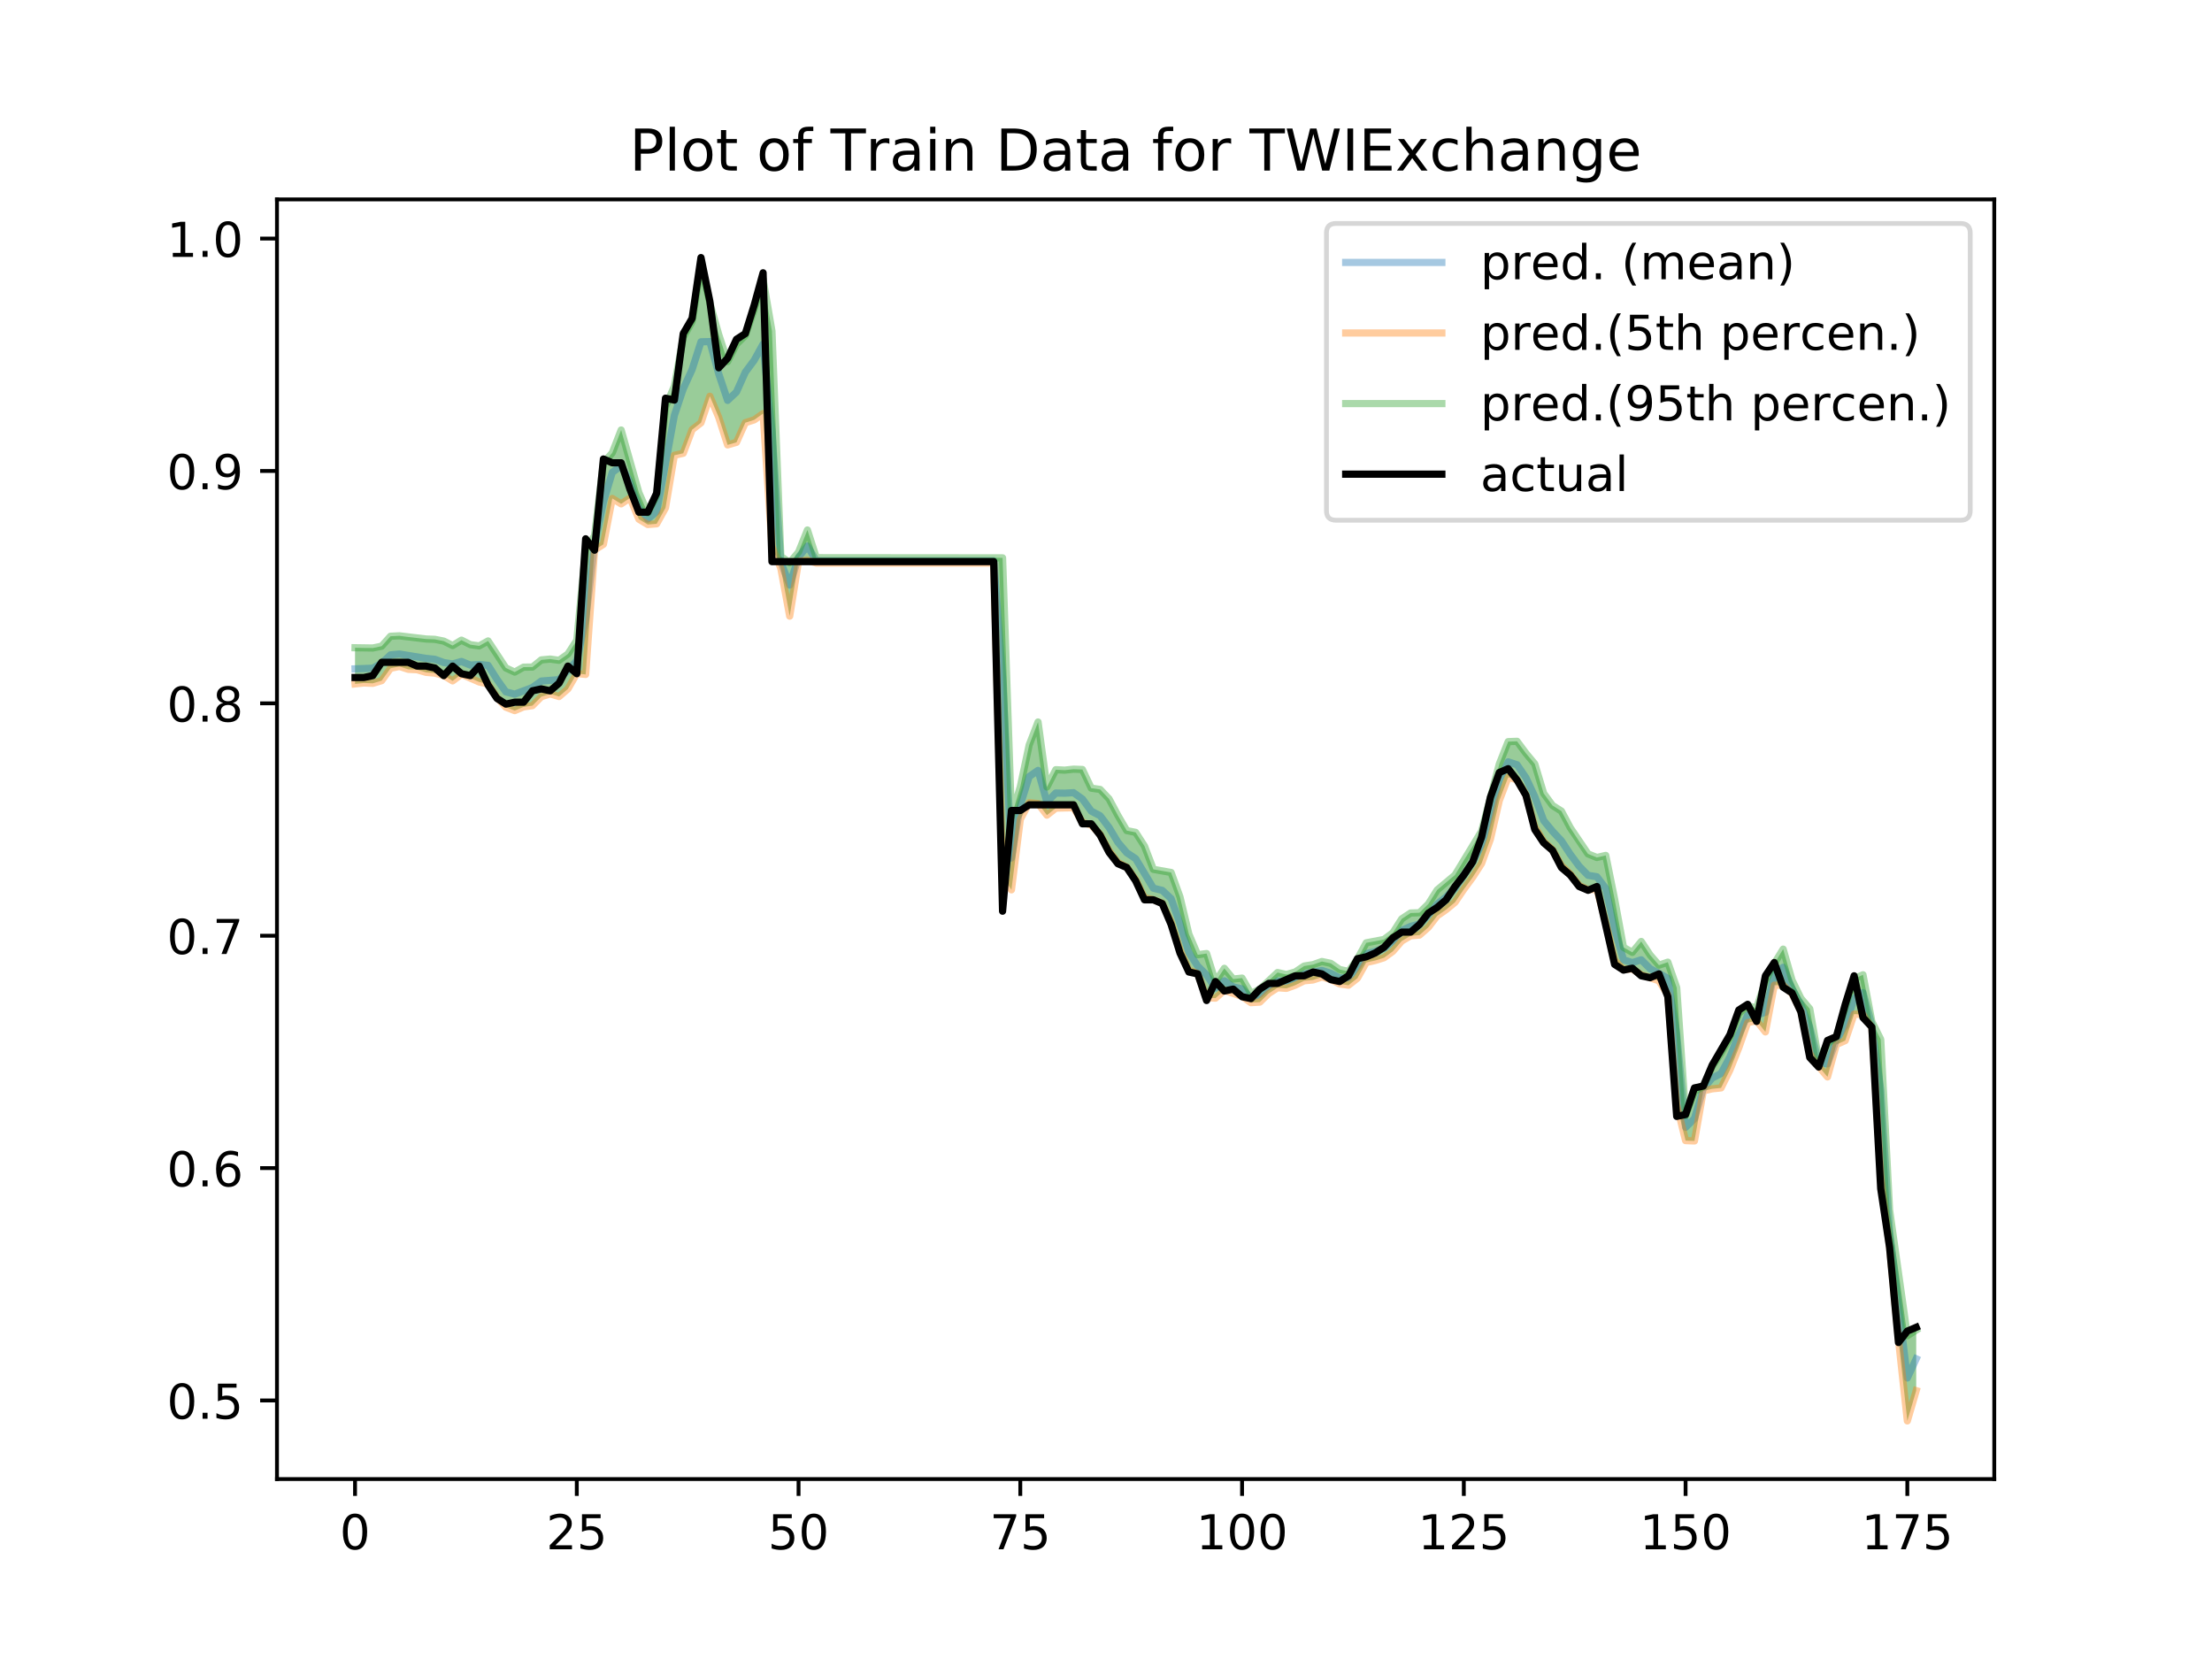 <?xml version="1.0" encoding="utf-8" standalone="no"?>
<!DOCTYPE svg PUBLIC "-//W3C//DTD SVG 1.1//EN"
  "http://www.w3.org/Graphics/SVG/1.1/DTD/svg11.dtd">
<!-- Created with matplotlib (http://matplotlib.org/) -->
<svg height="345pt" version="1.1" viewBox="0 0 460 345" width="460pt" xmlns="http://www.w3.org/2000/svg" xmlns:xlink="http://www.w3.org/1999/xlink">
 <defs>
  <style type="text/css">
*{stroke-linecap:butt;stroke-linejoin:round;}
  </style>
 </defs>
 <g id="figure_1">
  <g id="patch_1">
   <path d="M 0 345.6 
L 460.8 345.6 
L 460.8 0 
L 0 0 
z
" style="fill:#ffffff;"/>
  </g>
  <g id="axes_1">
   <g id="patch_2">
    <path d="M 57.6 307.584 
L 414.72 307.584 
L 414.72 41.472 
L 57.6 41.472 
z
" style="fill:#ffffff;"/>
   </g>
   <g id="PolyCollection_1">
    <path clip-path="url(#pfd60c900e8)" d="M 73.833 134.701 
L 73.833 142.223 
L 75.677 142.027 
L 77.522 142.101 
L 79.367 141.55 
L 81.211 138.977 
L 83.056 138.59 
L 84.9 139.19 
L 86.745 139.274 
L 88.59 139.818 
L 90.434 139.984 
L 92.279 140.478 
L 94.124 141.592 
L 95.968 140.217 
L 97.813 141.035 
L 99.658 141.824 
L 101.502 142.234 
L 103.347 145.056 
L 105.191 147.065 
L 107.036 147.777 
L 108.881 146.999 
L 110.725 146.744 
L 112.57 144.881 
L 114.415 144.302 
L 116.259 144.85 
L 118.104 143.256 
L 119.948 140.062 
L 121.793 140.255 
L 123.638 114.37 
L 125.482 113.191 
L 127.327 103.659 
L 129.172 104.784 
L 131.016 103.54 
L 132.861 107.966 
L 134.705 109.077 
L 136.55 108.933 
L 138.395 105.606 
L 140.239 94.674 
L 142.084 94.261 
L 143.929 89.357 
L 145.773 87.919 
L 147.618 82.402 
L 149.462 86.791 
L 151.307 92.52 
L 153.152 91.988 
L 154.996 87.899 
L 156.841 87.313 
L 158.686 86.005 
L 160.53 113.624 
L 162.375 118.164 
L 164.22 128.133 
L 166.064 116.72 
L 167.909 116.516 
L 169.753 117.097 
L 171.598 117.097 
L 173.443 117.097 
L 175.287 117.097 
L 177.132 117.097 
L 178.977 117.097 
L 180.821 117.097 
L 182.666 117.097 
L 184.51 117.097 
L 186.355 117.097 
L 188.2 117.097 
L 190.044 117.097 
L 191.889 117.097 
L 193.734 117.097 
L 195.578 117.097 
L 197.423 117.097 
L 199.267 117.097 
L 201.112 117.097 
L 202.957 117.097 
L 204.801 117.097 
L 206.646 117.097 
L 208.491 182.255 
L 210.335 185.044 
L 212.18 170.385 
L 214.024 166.936 
L 215.869 167.102 
L 217.714 169.515 
L 219.558 168.057 
L 221.403 168.056 
L 223.248 167.97 
L 225.092 170.988 
L 226.937 171.605 
L 228.781 173.511 
L 230.626 176.889 
L 232.471 179.363 
L 234.315 180.327 
L 236.16 182.874 
L 238.005 186.691 
L 239.849 187.099 
L 241.694 187.833 
L 243.539 191.796 
L 245.383 197.57 
L 247.228 201.744 
L 249.072 202.48 
L 250.917 207.484 
L 252.762 207.571 
L 254.606 205.959 
L 256.451 206.551 
L 258.296 207.205 
L 260.14 208.51 
L 261.985 208.394 
L 263.829 206.603 
L 265.674 205.411 
L 267.519 205.538 
L 269.363 204.865 
L 271.208 203.96 
L 273.053 203.788 
L 274.897 203.177 
L 276.742 203.697 
L 278.586 204.62 
L 280.431 204.878 
L 282.276 203.426 
L 284.12 200.149 
L 285.965 199.745 
L 287.81 199.171 
L 289.654 197.83 
L 291.499 195.685 
L 293.343 194.61 
L 295.188 194.457 
L 297.033 192.838 
L 298.877 190.445 
L 300.722 189.165 
L 302.567 187.648 
L 304.411 184.939 
L 306.256 182.431 
L 308.1 179.574 
L 309.945 174.494 
L 311.79 166.49 
L 313.634 161.641 
L 315.479 162.158 
L 317.324 165.248 
L 319.168 171.903 
L 321.013 174.99 
L 322.858 176.673 
L 324.702 179.994 
L 326.547 181.755 
L 328.391 184.104 
L 330.236 185.04 
L 332.081 184.919 
L 333.925 191.83 
L 335.77 199.727 
L 337.615 201.614 
L 339.459 201.522 
L 341.304 202.695 
L 343.148 203.276 
L 344.993 203.962 
L 346.838 206.884 
L 348.682 229.745 
L 350.527 237.196 
L 352.372 237.268 
L 354.216 226.845 
L 356.061 226.43 
L 357.905 226.239 
L 359.75 222.509 
L 361.595 217.889 
L 363.439 212.66 
L 365.284 212.281 
L 367.129 214.592 
L 368.973 204.869 
L 370.818 204.888 
L 372.662 206.652 
L 374.507 210.251 
L 376.352 219.058 
L 378.196 221.773 
L 380.041 223.949 
L 381.886 217.215 
L 383.73 216.396 
L 385.575 210.887 
L 387.42 210.974 
L 389.264 213.586 
L 391.109 244.116 
L 392.953 259.314 
L 394.798 278.532 
L 396.643 295.488 
L 398.487 289.196 
L 398.487 276.59 
L 398.487 276.59 
L 396.643 277.769 
L 394.798 264.473 
L 392.953 251.645 
L 391.109 216.145 
L 389.264 212.443 
L 387.42 202.713 
L 385.575 203.521 
L 383.73 209.393 
L 381.886 215.588 
L 380.041 217.061 
L 378.196 220.365 
L 376.352 209.796 
L 374.507 207.612 
L 372.662 203.824 
L 370.818 197.38 
L 368.973 200.387 
L 367.129 204.037 
L 365.284 209.663 
L 363.439 209.134 
L 361.595 210.786 
L 359.75 215.82 
L 357.905 219.003 
L 356.061 221.786 
L 354.216 225.897 
L 352.372 227.015 
L 350.527 231.993 
L 348.682 205.389 
L 346.838 200.087 
L 344.993 200.719 
L 343.148 198.587 
L 341.304 195.788 
L 339.459 198.042 
L 337.615 197.008 
L 335.77 186.988 
L 333.925 177.886 
L 332.081 178.322 
L 330.236 177.573 
L 328.391 174.947 
L 326.547 172.128 
L 324.702 168.673 
L 322.858 167.51 
L 321.013 164.984 
L 319.168 158.86 
L 317.324 156.645 
L 315.479 154.158 
L 313.634 154.228 
L 311.79 158.876 
L 309.945 165.942 
L 308.1 172.858 
L 306.256 175.975 
L 304.411 178.919 
L 302.567 181.977 
L 300.722 183.511 
L 298.877 185.063 
L 297.033 187.994 
L 295.188 189.808 
L 293.343 189.868 
L 291.499 191.084 
L 289.654 193.977 
L 287.81 195.362 
L 285.965 195.742 
L 284.12 196.065 
L 282.276 199.444 
L 280.431 202.008 
L 278.586 201.612 
L 276.742 200.334 
L 274.897 199.951 
L 273.053 200.602 
L 271.208 200.895 
L 269.363 202.126 
L 267.519 202.657 
L 265.674 202.247 
L 263.829 203.918 
L 261.985 205.713 
L 260.14 206.605 
L 258.296 203.402 
L 256.451 203.602 
L 254.606 201.371 
L 252.762 204.146 
L 250.917 198.294 
L 249.072 198.554 
L 247.228 194.24 
L 245.383 186.513 
L 243.539 181.435 
L 241.694 181.108 
L 239.849 180.789 
L 238.005 175.957 
L 236.16 173.095 
L 234.315 172.73 
L 232.471 169.571 
L 230.626 166.127 
L 228.781 164.168 
L 226.937 163.906 
L 225.092 160.023 
L 223.248 159.956 
L 221.403 160.158 
L 219.558 160.062 
L 217.714 163.664 
L 215.869 150.143 
L 214.024 154.925 
L 212.18 163.602 
L 210.335 169.826 
L 208.491 116.009 
L 206.646 115.975 
L 204.801 115.975 
L 202.957 115.975 
L 201.112 115.975 
L 199.267 115.975 
L 197.423 115.975 
L 195.578 115.975 
L 193.734 115.975 
L 191.889 115.975 
L 190.044 115.975 
L 188.2 115.975 
L 186.355 115.975 
L 184.51 115.975 
L 182.666 115.975 
L 180.821 115.975 
L 178.977 115.975 
L 177.132 115.975 
L 175.287 115.975 
L 173.443 115.975 
L 171.598 115.975 
L 169.753 115.975 
L 167.909 110.215 
L 166.064 114.811 
L 164.22 117.021 
L 162.375 115.686 
L 160.53 68.843 
L 158.686 58.072 
L 156.841 64.333 
L 154.996 69.765 
L 153.152 71.58 
L 151.307 75.213 
L 149.462 69.558 
L 147.618 63.015 
L 145.773 55.186 
L 143.929 66.904 
L 142.084 70.144 
L 140.239 80.294 
L 138.395 84.623 
L 136.55 103.061 
L 134.705 106.68 
L 132.861 102.455 
L 131.016 95.978 
L 129.172 89.422 
L 127.327 94.181 
L 125.482 96.253 
L 123.638 111.416 
L 121.793 114.197 
L 119.948 133.136 
L 118.104 136.001 
L 116.259 137.316 
L 114.415 137.06 
L 112.57 137.231 
L 110.725 138.724 
L 108.881 138.735 
L 107.036 139.767 
L 105.191 138.903 
L 103.347 136.007 
L 101.502 133.288 
L 99.658 134.321 
L 97.813 134.062 
L 95.968 133.123 
L 94.124 134.248 
L 92.279 133.321 
L 90.434 132.959 
L 88.59 132.885 
L 86.745 132.68 
L 84.9 132.465 
L 83.056 132.224 
L 81.211 132.315 
L 79.367 134.377 
L 77.522 134.757 
L 75.677 134.743 
L 73.833 134.701 
z
" style="fill:#008000;fill-opacity:0.4;"/>
   </g>
   <g id="matplotlib.axis_1">
    <g id="xtick_1">
     <g id="line2d_1">
      <defs>
       <path d="M 0 0 
L 0 3.5 
" id="me569e0651c" style="stroke:#000000;stroke-width:0.8;"/>
      </defs>
      <g>
       <use style="stroke:#000000;stroke-width:0.8;" x="73.833" xlink:href="#me569e0651c" y="307.584"/>
      </g>
     </g>
     <g id="text_1">
      <!-- 0 -->
      <defs>
       <path d="M 31.781 66.406 
Q 24.172 66.406 20.328 58.906 
Q 16.5 51.422 16.5 36.375 
Q 16.5 21.391 20.328 13.891 
Q 24.172 6.391 31.781 6.391 
Q 39.453 6.391 43.281 13.891 
Q 47.125 21.391 47.125 36.375 
Q 47.125 51.422 43.281 58.906 
Q 39.453 66.406 31.781 66.406 
z
M 31.781 74.219 
Q 44.047 74.219 50.516 64.516 
Q 56.984 54.828 56.984 36.375 
Q 56.984 17.969 50.516 8.266 
Q 44.047 -1.422 31.781 -1.422 
Q 19.531 -1.422 13.062 8.266 
Q 6.594 17.969 6.594 36.375 
Q 6.594 54.828 13.062 64.516 
Q 19.531 74.219 31.781 74.219 
z
" id="DejaVuSans-30"/>
      </defs>
      <g transform="translate(70.651 322.182)scale(0.1 -0.1)">
       <use xlink:href="#DejaVuSans-30"/>
      </g>
     </g>
    </g>
    <g id="xtick_2">
     <g id="line2d_2">
      <g>
       <use style="stroke:#000000;stroke-width:0.8;" x="119.948" xlink:href="#me569e0651c" y="307.584"/>
      </g>
     </g>
     <g id="text_2">
      <!-- 25 -->
      <defs>
       <path d="M 19.188 8.297 
L 53.609 8.297 
L 53.609 0 
L 7.328 0 
L 7.328 8.297 
Q 12.938 14.109 22.625 23.891 
Q 32.328 33.688 34.812 36.531 
Q 39.547 41.844 41.422 45.531 
Q 43.312 49.219 43.312 52.781 
Q 43.312 58.594 39.234 62.25 
Q 35.156 65.922 28.609 65.922 
Q 23.969 65.922 18.812 64.312 
Q 13.672 62.703 7.812 59.422 
L 7.812 69.391 
Q 13.766 71.781 18.938 73 
Q 24.125 74.219 28.422 74.219 
Q 39.75 74.219 46.484 68.547 
Q 53.219 62.891 53.219 53.422 
Q 53.219 48.922 51.531 44.891 
Q 49.859 40.875 45.406 35.406 
Q 44.188 33.984 37.641 27.219 
Q 31.109 20.453 19.188 8.297 
z
" id="DejaVuSans-32"/>
       <path d="M 10.797 72.906 
L 49.516 72.906 
L 49.516 64.594 
L 19.828 64.594 
L 19.828 46.734 
Q 21.969 47.469 24.109 47.828 
Q 26.266 48.188 28.422 48.188 
Q 40.625 48.188 47.75 41.5 
Q 54.891 34.812 54.891 23.391 
Q 54.891 11.625 47.562 5.094 
Q 40.234 -1.422 26.906 -1.422 
Q 22.312 -1.422 17.547 -0.641 
Q 12.797 0.141 7.719 1.703 
L 7.719 11.625 
Q 12.109 9.234 16.797 8.062 
Q 21.484 6.891 26.703 6.891 
Q 35.156 6.891 40.078 11.328 
Q 45.016 15.766 45.016 23.391 
Q 45.016 31 40.078 35.438 
Q 35.156 39.891 26.703 39.891 
Q 22.75 39.891 18.812 39.016 
Q 14.891 38.141 10.797 36.281 
z
" id="DejaVuSans-35"/>
      </defs>
      <g transform="translate(113.586 322.182)scale(0.1 -0.1)">
       <use xlink:href="#DejaVuSans-32"/>
       <use x="63.623" xlink:href="#DejaVuSans-35"/>
      </g>
     </g>
    </g>
    <g id="xtick_3">
     <g id="line2d_3">
      <g>
       <use style="stroke:#000000;stroke-width:0.8;" x="166.064" xlink:href="#me569e0651c" y="307.584"/>
      </g>
     </g>
     <g id="text_3">
      <!-- 50 -->
      <g transform="translate(159.702 322.182)scale(0.1 -0.1)">
       <use xlink:href="#DejaVuSans-35"/>
       <use x="63.623" xlink:href="#DejaVuSans-30"/>
      </g>
     </g>
    </g>
    <g id="xtick_4">
     <g id="line2d_4">
      <g>
       <use style="stroke:#000000;stroke-width:0.8;" x="212.18" xlink:href="#me569e0651c" y="307.584"/>
      </g>
     </g>
     <g id="text_4">
      <!-- 75 -->
      <defs>
       <path d="M 8.203 72.906 
L 55.078 72.906 
L 55.078 68.703 
L 28.609 0 
L 18.312 0 
L 43.219 64.594 
L 8.203 64.594 
z
" id="DejaVuSans-37"/>
      </defs>
      <g transform="translate(205.817 322.182)scale(0.1 -0.1)">
       <use xlink:href="#DejaVuSans-37"/>
       <use x="63.623" xlink:href="#DejaVuSans-35"/>
      </g>
     </g>
    </g>
    <g id="xtick_5">
     <g id="line2d_5">
      <g>
       <use style="stroke:#000000;stroke-width:0.8;" x="258.296" xlink:href="#me569e0651c" y="307.584"/>
      </g>
     </g>
     <g id="text_5">
      <!-- 100 -->
      <defs>
       <path d="M 12.406 8.297 
L 28.516 8.297 
L 28.516 63.922 
L 10.984 60.406 
L 10.984 69.391 
L 28.422 72.906 
L 38.281 72.906 
L 38.281 8.297 
L 54.391 8.297 
L 54.391 0 
L 12.406 0 
z
" id="DejaVuSans-31"/>
      </defs>
      <g transform="translate(248.752 322.182)scale(0.1 -0.1)">
       <use xlink:href="#DejaVuSans-31"/>
       <use x="63.623" xlink:href="#DejaVuSans-30"/>
       <use x="127.246" xlink:href="#DejaVuSans-30"/>
      </g>
     </g>
    </g>
    <g id="xtick_6">
     <g id="line2d_6">
      <g>
       <use style="stroke:#000000;stroke-width:0.8;" x="304.411" xlink:href="#me569e0651c" y="307.584"/>
      </g>
     </g>
     <g id="text_6">
      <!-- 125 -->
      <g transform="translate(294.867 322.182)scale(0.1 -0.1)">
       <use xlink:href="#DejaVuSans-31"/>
       <use x="63.623" xlink:href="#DejaVuSans-32"/>
       <use x="127.246" xlink:href="#DejaVuSans-35"/>
      </g>
     </g>
    </g>
    <g id="xtick_7">
     <g id="line2d_7">
      <g>
       <use style="stroke:#000000;stroke-width:0.8;" x="350.527" xlink:href="#me569e0651c" y="307.584"/>
      </g>
     </g>
     <g id="text_7">
      <!-- 150 -->
      <g transform="translate(340.983 322.182)scale(0.1 -0.1)">
       <use xlink:href="#DejaVuSans-31"/>
       <use x="63.623" xlink:href="#DejaVuSans-35"/>
       <use x="127.246" xlink:href="#DejaVuSans-30"/>
      </g>
     </g>
    </g>
    <g id="xtick_8">
     <g id="line2d_8">
      <g>
       <use style="stroke:#000000;stroke-width:0.8;" x="396.643" xlink:href="#me569e0651c" y="307.584"/>
      </g>
     </g>
     <g id="text_8">
      <!-- 175 -->
      <g transform="translate(387.099 322.182)scale(0.1 -0.1)">
       <use xlink:href="#DejaVuSans-31"/>
       <use x="63.623" xlink:href="#DejaVuSans-37"/>
       <use x="127.246" xlink:href="#DejaVuSans-35"/>
      </g>
     </g>
    </g>
   </g>
   <g id="matplotlib.axis_2">
    <g id="ytick_1">
     <g id="line2d_9">
      <defs>
       <path d="M 0 0 
L -3.5 0 
" id="m3844370b46" style="stroke:#000000;stroke-width:0.8;"/>
      </defs>
      <g>
       <use style="stroke:#000000;stroke-width:0.8;" x="57.6" xlink:href="#m3844370b46" y="291.237"/>
      </g>
     </g>
     <g id="text_9">
      <!-- 0.5 -->
      <defs>
       <path d="M 10.688 12.406 
L 21 12.406 
L 21 0 
L 10.688 0 
z
" id="DejaVuSans-2e"/>
      </defs>
      <g transform="translate(34.697 295.036)scale(0.1 -0.1)">
       <use xlink:href="#DejaVuSans-30"/>
       <use x="63.623" xlink:href="#DejaVuSans-2e"/>
       <use x="95.41" xlink:href="#DejaVuSans-35"/>
      </g>
     </g>
    </g>
    <g id="ytick_2">
     <g id="line2d_10">
      <g>
       <use style="stroke:#000000;stroke-width:0.8;" x="57.6" xlink:href="#m3844370b46" y="242.913"/>
      </g>
     </g>
     <g id="text_10">
      <!-- 0.6 -->
      <defs>
       <path d="M 33.016 40.375 
Q 26.375 40.375 22.484 35.828 
Q 18.609 31.297 18.609 23.391 
Q 18.609 15.531 22.484 10.953 
Q 26.375 6.391 33.016 6.391 
Q 39.656 6.391 43.531 10.953 
Q 47.406 15.531 47.406 23.391 
Q 47.406 31.297 43.531 35.828 
Q 39.656 40.375 33.016 40.375 
z
M 52.594 71.297 
L 52.594 62.312 
Q 48.875 64.062 45.094 64.984 
Q 41.312 65.922 37.594 65.922 
Q 27.828 65.922 22.672 59.328 
Q 17.531 52.734 16.797 39.406 
Q 19.672 43.656 24.016 45.922 
Q 28.375 48.188 33.594 48.188 
Q 44.578 48.188 50.953 41.516 
Q 57.328 34.859 57.328 23.391 
Q 57.328 12.156 50.688 5.359 
Q 44.047 -1.422 33.016 -1.422 
Q 20.359 -1.422 13.672 8.266 
Q 6.984 17.969 6.984 36.375 
Q 6.984 53.656 15.188 63.938 
Q 23.391 74.219 37.203 74.219 
Q 40.922 74.219 44.703 73.484 
Q 48.484 72.75 52.594 71.297 
z
" id="DejaVuSans-36"/>
      </defs>
      <g transform="translate(34.697 246.712)scale(0.1 -0.1)">
       <use xlink:href="#DejaVuSans-30"/>
       <use x="63.623" xlink:href="#DejaVuSans-2e"/>
       <use x="95.41" xlink:href="#DejaVuSans-36"/>
      </g>
     </g>
    </g>
    <g id="ytick_3">
     <g id="line2d_11">
      <g>
       <use style="stroke:#000000;stroke-width:0.8;" x="57.6" xlink:href="#m3844370b46" y="194.589"/>
      </g>
     </g>
     <g id="text_11">
      <!-- 0.7 -->
      <g transform="translate(34.697 198.388)scale(0.1 -0.1)">
       <use xlink:href="#DejaVuSans-30"/>
       <use x="63.623" xlink:href="#DejaVuSans-2e"/>
       <use x="95.41" xlink:href="#DejaVuSans-37"/>
      </g>
     </g>
    </g>
    <g id="ytick_4">
     <g id="line2d_12">
      <g>
       <use style="stroke:#000000;stroke-width:0.8;" x="57.6" xlink:href="#m3844370b46" y="146.265"/>
      </g>
     </g>
     <g id="text_12">
      <!-- 0.8 -->
      <defs>
       <path d="M 31.781 34.625 
Q 24.75 34.625 20.719 30.859 
Q 16.703 27.094 16.703 20.516 
Q 16.703 13.922 20.719 10.156 
Q 24.75 6.391 31.781 6.391 
Q 38.812 6.391 42.859 10.172 
Q 46.922 13.969 46.922 20.516 
Q 46.922 27.094 42.891 30.859 
Q 38.875 34.625 31.781 34.625 
z
M 21.922 38.812 
Q 15.578 40.375 12.031 44.719 
Q 8.5 49.078 8.5 55.328 
Q 8.5 64.062 14.719 69.141 
Q 20.953 74.219 31.781 74.219 
Q 42.672 74.219 48.875 69.141 
Q 55.078 64.062 55.078 55.328 
Q 55.078 49.078 51.531 44.719 
Q 48 40.375 41.703 38.812 
Q 48.828 37.156 52.797 32.312 
Q 56.781 27.484 56.781 20.516 
Q 56.781 9.906 50.312 4.234 
Q 43.844 -1.422 31.781 -1.422 
Q 19.734 -1.422 13.25 4.234 
Q 6.781 9.906 6.781 20.516 
Q 6.781 27.484 10.781 32.312 
Q 14.797 37.156 21.922 38.812 
z
M 18.312 54.391 
Q 18.312 48.734 21.844 45.562 
Q 25.391 42.391 31.781 42.391 
Q 38.141 42.391 41.719 45.562 
Q 45.312 48.734 45.312 54.391 
Q 45.312 60.062 41.719 63.234 
Q 38.141 66.406 31.781 66.406 
Q 25.391 66.406 21.844 63.234 
Q 18.312 60.062 18.312 54.391 
z
" id="DejaVuSans-38"/>
      </defs>
      <g transform="translate(34.697 150.064)scale(0.1 -0.1)">
       <use xlink:href="#DejaVuSans-30"/>
       <use x="63.623" xlink:href="#DejaVuSans-2e"/>
       <use x="95.41" xlink:href="#DejaVuSans-38"/>
      </g>
     </g>
    </g>
    <g id="ytick_5">
     <g id="line2d_13">
      <g>
       <use style="stroke:#000000;stroke-width:0.8;" x="57.6" xlink:href="#m3844370b46" y="97.941"/>
      </g>
     </g>
     <g id="text_13">
      <!-- 0.9 -->
      <defs>
       <path d="M 10.984 1.516 
L 10.984 10.5 
Q 14.703 8.734 18.5 7.812 
Q 22.312 6.891 25.984 6.891 
Q 35.75 6.891 40.891 13.453 
Q 46.047 20.016 46.781 33.406 
Q 43.953 29.203 39.594 26.953 
Q 35.25 24.703 29.984 24.703 
Q 19.047 24.703 12.672 31.312 
Q 6.297 37.938 6.297 49.422 
Q 6.297 60.641 12.938 67.422 
Q 19.578 74.219 30.609 74.219 
Q 43.266 74.219 49.922 64.516 
Q 56.594 54.828 56.594 36.375 
Q 56.594 19.141 48.406 8.859 
Q 40.234 -1.422 26.422 -1.422 
Q 22.703 -1.422 18.891 -0.688 
Q 15.094 0.047 10.984 1.516 
z
M 30.609 32.422 
Q 37.25 32.422 41.125 36.953 
Q 45.016 41.5 45.016 49.422 
Q 45.016 57.281 41.125 61.844 
Q 37.25 66.406 30.609 66.406 
Q 23.969 66.406 20.094 61.844 
Q 16.219 57.281 16.219 49.422 
Q 16.219 41.5 20.094 36.953 
Q 23.969 32.422 30.609 32.422 
z
" id="DejaVuSans-39"/>
      </defs>
      <g transform="translate(34.697 101.74)scale(0.1 -0.1)">
       <use xlink:href="#DejaVuSans-30"/>
       <use x="63.623" xlink:href="#DejaVuSans-2e"/>
       <use x="95.41" xlink:href="#DejaVuSans-39"/>
      </g>
     </g>
    </g>
    <g id="ytick_6">
     <g id="line2d_14">
      <g>
       <use style="stroke:#000000;stroke-width:0.8;" x="57.6" xlink:href="#m3844370b46" y="49.617"/>
      </g>
     </g>
     <g id="text_14">
      <!-- 1.0 -->
      <g transform="translate(34.697 53.416)scale(0.1 -0.1)">
       <use xlink:href="#DejaVuSans-31"/>
       <use x="63.623" xlink:href="#DejaVuSans-2e"/>
       <use x="95.41" xlink:href="#DejaVuSans-30"/>
      </g>
     </g>
    </g>
   </g>
   <g id="line2d_15">
    <path clip-path="url(#pfd60c900e8)" d="M 73.833 139.092 
L 77.522 138.965 
L 79.367 137.903 
L 81.211 136.186 
L 83.056 136.009 
L 88.59 136.914 
L 90.434 137.105 
L 92.279 137.785 
L 94.124 138.076 
L 95.968 137.559 
L 97.813 138.313 
L 99.658 138.189 
L 101.502 138.366 
L 103.347 141.282 
L 105.191 143.876 
L 107.036 144.356 
L 110.725 142.973 
L 112.57 141.628 
L 116.259 141.341 
L 119.948 137.406 
L 121.793 128.864 
L 123.638 113.167 
L 125.482 104.395 
L 127.327 98.226 
L 129.172 96.88 
L 131.016 100.281 
L 132.861 105.549 
L 134.705 107.954 
L 136.55 106.395 
L 140.239 86.374 
L 142.084 80.875 
L 143.929 76.836 
L 145.773 71.083 
L 147.618 71.033 
L 149.462 77.736 
L 151.307 83.263 
L 153.152 81.521 
L 154.996 77.397 
L 156.841 74.913 
L 158.686 71.553 
L 160.53 89.657 
L 162.375 116.889 
L 164.22 121.679 
L 166.064 115.854 
L 167.909 113.548 
L 169.753 116.601 
L 206.646 116.601 
L 208.491 140.836 
L 210.335 178.442 
L 212.18 167.397 
L 214.024 161.488 
L 215.869 160.209 
L 217.714 166.79 
L 219.558 164.916 
L 221.403 164.952 
L 223.248 164.845 
L 225.092 166.162 
L 226.937 168.679 
L 228.781 169.642 
L 230.626 172.077 
L 232.471 175.152 
L 234.315 177.333 
L 236.16 178.562 
L 239.849 184.712 
L 241.694 185.161 
L 243.539 186.883 
L 245.383 192.042 
L 247.228 198.052 
L 249.072 200.908 
L 250.917 202.731 
L 252.762 205.497 
L 254.606 203.962 
L 256.451 205.236 
L 258.296 205.64 
L 260.14 207.586 
L 261.985 206.756 
L 263.829 205.065 
L 265.674 204.005 
L 267.519 203.999 
L 269.363 203.348 
L 271.208 202.557 
L 274.897 201.815 
L 276.742 202.407 
L 278.586 203.374 
L 280.431 203.309 
L 282.276 201.092 
L 284.12 198.332 
L 285.965 197.858 
L 287.81 197.197 
L 289.654 195.675 
L 291.499 193.502 
L 293.343 192.654 
L 295.188 192.165 
L 297.033 190.279 
L 298.877 188 
L 300.722 186.541 
L 302.567 184.694 
L 306.256 179.207 
L 308.1 175.663 
L 309.945 169.478 
L 311.79 162.155 
L 313.634 158.433 
L 315.479 159.032 
L 317.324 161.733 
L 319.168 165.675 
L 321.013 170.638 
L 322.858 172.873 
L 324.702 174.844 
L 326.547 177.654 
L 328.391 180.127 
L 330.236 182.028 
L 332.081 182.33 
L 333.925 184.746 
L 335.77 193.075 
L 337.615 199.613 
L 339.459 200.187 
L 341.304 199.598 
L 343.148 201.434 
L 346.838 203.459 
L 348.682 215.077 
L 350.527 234.441 
L 352.372 232.625 
L 354.216 226.373 
L 356.061 224.179 
L 357.905 223.24 
L 359.75 219.805 
L 361.595 215.162 
L 363.439 211.097 
L 365.284 211.011 
L 367.129 210.538 
L 368.973 202.576 
L 370.818 201.154 
L 372.662 205.561 
L 374.507 208.849 
L 376.352 213.626 
L 378.196 220.974 
L 380.041 221.247 
L 381.886 216.233 
L 383.73 213.247 
L 385.575 207.637 
L 387.42 206.411 
L 389.264 213.143 
L 391.109 226.608 
L 392.953 256.206 
L 396.643 286.558 
L 398.487 282.578 
L 398.487 282.578 
" style="fill:none;opacity:0.4;stroke:#1f77b4;stroke-linecap:square;stroke-width:1.5;"/>
   </g>
   <g id="line2d_16">
    <path clip-path="url(#pfd60c900e8)" d="M 73.833 142.223 
L 75.677 142.027 
L 77.522 142.101 
L 79.367 141.55 
L 81.211 138.977 
L 83.056 138.59 
L 84.9 139.19 
L 86.745 139.274 
L 88.59 139.818 
L 90.434 139.984 
L 92.279 140.478 
L 94.124 141.592 
L 95.968 140.217 
L 99.658 141.824 
L 101.502 142.234 
L 103.347 145.056 
L 105.191 147.065 
L 107.036 147.777 
L 108.881 146.999 
L 110.725 146.744 
L 112.57 144.881 
L 114.415 144.302 
L 116.259 144.85 
L 118.104 143.256 
L 119.948 140.062 
L 121.793 140.255 
L 123.638 114.37 
L 125.482 113.191 
L 127.327 103.659 
L 129.172 104.784 
L 131.016 103.54 
L 132.861 107.966 
L 134.705 109.077 
L 136.55 108.933 
L 138.395 105.606 
L 140.239 94.674 
L 142.084 94.261 
L 143.929 89.357 
L 145.773 87.919 
L 147.618 82.402 
L 149.462 86.791 
L 151.307 92.52 
L 153.152 91.988 
L 154.996 87.899 
L 156.841 87.313 
L 158.686 86.005 
L 160.53 113.624 
L 162.375 118.164 
L 164.22 128.133 
L 166.064 116.72 
L 167.909 116.516 
L 169.753 117.097 
L 206.646 117.097 
L 208.491 182.255 
L 210.335 185.044 
L 212.18 170.385 
L 214.024 166.936 
L 215.869 167.102 
L 217.714 169.515 
L 219.558 168.057 
L 223.248 167.97 
L 225.092 170.988 
L 226.937 171.605 
L 228.781 173.511 
L 230.626 176.889 
L 232.471 179.363 
L 234.315 180.327 
L 236.16 182.874 
L 238.005 186.691 
L 239.849 187.099 
L 241.694 187.833 
L 243.539 191.796 
L 245.383 197.57 
L 247.228 201.744 
L 249.072 202.48 
L 250.917 207.484 
L 252.762 207.571 
L 254.606 205.959 
L 258.296 207.205 
L 260.14 208.51 
L 261.985 208.394 
L 263.829 206.603 
L 265.674 205.411 
L 267.519 205.538 
L 269.363 204.865 
L 271.208 203.96 
L 273.053 203.788 
L 274.897 203.177 
L 276.742 203.697 
L 278.586 204.62 
L 280.431 204.878 
L 282.276 203.426 
L 284.12 200.149 
L 285.965 199.745 
L 287.81 199.171 
L 289.654 197.83 
L 291.499 195.685 
L 293.343 194.61 
L 295.188 194.457 
L 297.033 192.838 
L 298.877 190.445 
L 300.722 189.165 
L 302.567 187.648 
L 304.411 184.939 
L 306.256 182.431 
L 308.1 179.574 
L 309.945 174.494 
L 311.79 166.49 
L 313.634 161.641 
L 315.479 162.158 
L 317.324 165.248 
L 319.168 171.903 
L 321.013 174.99 
L 322.858 176.673 
L 324.702 179.994 
L 326.547 181.755 
L 328.391 184.104 
L 330.236 185.04 
L 332.081 184.919 
L 333.925 191.83 
L 335.77 199.727 
L 337.615 201.614 
L 339.459 201.522 
L 341.304 202.695 
L 344.993 203.962 
L 346.838 206.884 
L 348.682 229.745 
L 350.527 237.196 
L 352.372 237.268 
L 354.216 226.845 
L 356.061 226.43 
L 357.905 226.239 
L 359.75 222.509 
L 361.595 217.889 
L 363.439 212.66 
L 365.284 212.281 
L 367.129 214.592 
L 368.973 204.869 
L 370.818 204.888 
L 372.662 206.652 
L 374.507 210.251 
L 376.352 219.058 
L 378.196 221.773 
L 380.041 223.949 
L 381.886 217.215 
L 383.73 216.396 
L 385.575 210.887 
L 387.42 210.974 
L 389.264 213.586 
L 391.109 244.116 
L 392.953 259.314 
L 394.798 278.532 
L 396.643 295.488 
L 398.487 289.196 
L 398.487 289.196 
" style="fill:none;opacity:0.4;stroke:#ff7f0e;stroke-linecap:square;stroke-width:1.5;"/>
   </g>
   <g id="line2d_17">
    <path clip-path="url(#pfd60c900e8)" d="M 73.833 134.701 
L 77.522 134.757 
L 79.367 134.377 
L 81.211 132.315 
L 83.056 132.224 
L 88.59 132.885 
L 90.434 132.959 
L 92.279 133.321 
L 94.124 134.248 
L 95.968 133.123 
L 97.813 134.062 
L 99.658 134.321 
L 101.502 133.288 
L 105.191 138.903 
L 107.036 139.767 
L 108.881 138.735 
L 110.725 138.724 
L 112.57 137.231 
L 114.415 137.06 
L 116.259 137.316 
L 118.104 136.001 
L 119.948 133.136 
L 121.793 114.197 
L 123.638 111.416 
L 125.482 96.253 
L 127.327 94.181 
L 129.172 89.422 
L 132.861 102.455 
L 134.705 106.68 
L 136.55 103.061 
L 138.395 84.623 
L 140.239 80.294 
L 142.084 70.144 
L 143.929 66.904 
L 145.773 55.186 
L 147.618 63.015 
L 149.462 69.558 
L 151.307 75.213 
L 153.152 71.58 
L 154.996 69.765 
L 156.841 64.333 
L 158.686 58.072 
L 160.53 68.843 
L 162.375 115.686 
L 164.22 117.021 
L 166.064 114.811 
L 167.909 110.215 
L 169.753 115.975 
L 208.491 116.009 
L 210.335 169.826 
L 212.18 163.602 
L 214.024 154.925 
L 215.869 150.143 
L 217.714 163.664 
L 219.558 160.062 
L 221.403 160.158 
L 223.248 159.956 
L 225.092 160.023 
L 226.937 163.906 
L 228.781 164.168 
L 230.626 166.127 
L 232.471 169.571 
L 234.315 172.73 
L 236.16 173.095 
L 238.005 175.957 
L 239.849 180.789 
L 243.539 181.435 
L 245.383 186.513 
L 247.228 194.24 
L 249.072 198.554 
L 250.917 198.294 
L 252.762 204.146 
L 254.606 201.371 
L 256.451 203.602 
L 258.296 203.402 
L 260.14 206.605 
L 261.985 205.713 
L 265.674 202.247 
L 267.519 202.657 
L 269.363 202.126 
L 271.208 200.895 
L 273.053 200.602 
L 274.897 199.951 
L 276.742 200.334 
L 278.586 201.612 
L 280.431 202.008 
L 282.276 199.444 
L 284.12 196.065 
L 287.81 195.362 
L 289.654 193.977 
L 291.499 191.084 
L 293.343 189.868 
L 295.188 189.808 
L 297.033 187.994 
L 298.877 185.063 
L 302.567 181.977 
L 308.1 172.858 
L 311.79 158.876 
L 313.634 154.228 
L 315.479 154.158 
L 317.324 156.645 
L 319.168 158.86 
L 321.013 164.984 
L 322.858 167.51 
L 324.702 168.673 
L 326.547 172.128 
L 330.236 177.573 
L 332.081 178.322 
L 333.925 177.886 
L 335.77 186.988 
L 337.615 197.008 
L 339.459 198.042 
L 341.304 195.788 
L 343.148 198.587 
L 344.993 200.719 
L 346.838 200.087 
L 348.682 205.389 
L 350.527 231.993 
L 352.372 227.015 
L 354.216 225.897 
L 356.061 221.786 
L 357.905 219.003 
L 359.75 215.82 
L 361.595 210.786 
L 363.439 209.134 
L 365.284 209.663 
L 367.129 204.037 
L 368.973 200.387 
L 370.818 197.38 
L 372.662 203.824 
L 374.507 207.612 
L 376.352 209.796 
L 378.196 220.365 
L 380.041 217.061 
L 381.886 215.588 
L 385.575 203.521 
L 387.42 202.713 
L 389.264 212.443 
L 391.109 216.145 
L 392.953 251.645 
L 396.643 277.769 
L 398.487 276.59 
L 398.487 276.59 
" style="fill:none;opacity:0.4;stroke:#2ca02c;stroke-linecap:square;stroke-width:1.5;"/>
   </g>
   <g id="line2d_18">
    <path clip-path="url(#pfd60c900e8)" d="M 73.833 140.891 
L 75.677 140.891 
L 77.522 140.496 
L 79.367 137.73 
L 84.9 137.73 
L 86.745 138.52 
L 88.59 138.52 
L 90.434 138.915 
L 92.279 140.496 
L 94.124 138.52 
L 95.968 140.1 
L 97.813 140.496 
L 99.658 138.52 
L 101.502 142.471 
L 103.347 145.237 
L 105.191 146.423 
L 107.036 146.027 
L 108.881 146.027 
L 110.725 143.657 
L 112.57 143.262 
L 114.415 143.657 
L 116.259 142.076 
L 118.104 138.52 
L 119.948 140.1 
L 121.793 112.047 
L 123.638 114.417 
L 125.482 95.451 
L 127.327 96.242 
L 129.172 96.242 
L 131.016 101.773 
L 132.861 106.515 
L 134.705 106.515 
L 136.55 102.564 
L 138.395 82.807 
L 140.239 83.202 
L 142.084 69.373 
L 143.929 66.212 
L 145.773 53.568 
L 147.618 62.656 
L 149.462 76.485 
L 151.307 74.51 
L 153.152 70.558 
L 154.996 69.373 
L 156.841 63.446 
L 158.686 56.729 
L 160.53 116.788 
L 206.646 116.788 
L 208.491 189.491 
L 210.335 168.55 
L 212.18 168.55 
L 214.024 167.364 
L 223.248 167.364 
L 225.092 171.316 
L 226.937 171.316 
L 228.781 173.687 
L 230.626 177.243 
L 232.471 179.614 
L 234.315 180.404 
L 236.16 183.17 
L 238.005 187.121 
L 239.849 187.121 
L 241.694 187.911 
L 243.539 192.258 
L 245.383 198.184 
L 247.228 202.135 
L 249.072 202.531 
L 250.917 208.062 
L 252.762 204.111 
L 254.606 206.087 
L 256.451 205.692 
L 258.296 207.272 
L 260.14 207.668 
L 261.985 205.692 
L 263.829 204.506 
L 265.674 204.506 
L 269.363 202.926 
L 271.208 202.926 
L 273.053 202.135 
L 274.897 202.531 
L 276.742 203.716 
L 278.586 204.111 
L 280.431 202.926 
L 282.276 199.37 
L 284.12 198.975 
L 285.965 198.184 
L 287.81 196.999 
L 289.654 195.023 
L 291.499 193.838 
L 293.343 193.838 
L 295.188 192.258 
L 297.033 189.887 
L 298.877 188.701 
L 300.722 187.121 
L 302.567 184.355 
L 304.411 181.984 
L 306.256 179.218 
L 308.1 174.081 
L 309.945 165.784 
L 311.79 160.647 
L 313.634 159.857 
L 315.479 162.228 
L 317.324 165.389 
L 319.168 172.501 
L 321.013 175.267 
L 322.858 176.847 
L 324.702 180.404 
L 326.547 181.984 
L 328.391 184.355 
L 330.236 185.145 
L 332.081 184.355 
L 335.77 200.555 
L 337.615 201.741 
L 339.459 201.345 
L 341.304 202.926 
L 343.148 203.321 
L 344.993 202.531 
L 346.838 207.272 
L 348.682 232.165 
L 350.527 231.77 
L 352.372 226.239 
L 354.216 225.843 
L 356.061 221.497 
L 359.75 215.175 
L 361.595 210.038 
L 363.439 208.853 
L 365.284 212.409 
L 367.129 202.926 
L 368.973 200.16 
L 370.818 205.297 
L 372.662 206.482 
L 374.507 210.433 
L 376.352 219.916 
L 378.196 221.892 
L 380.041 216.36 
L 381.886 215.57 
L 383.73 208.853 
L 385.575 202.926 
L 387.42 211.619 
L 389.264 213.595 
L 391.109 247.18 
L 392.953 259.429 
L 394.798 279.185 
L 396.643 276.814 
L 398.487 276.024 
L 398.487 276.024 
" style="fill:none;stroke:#000000;stroke-linecap:square;stroke-width:1.5;"/>
   </g>
   <g id="patch_3">
    <path d="M 57.6 307.584 
L 57.6 41.472 
" style="fill:none;stroke:#000000;stroke-linecap:square;stroke-linejoin:miter;stroke-width:0.8;"/>
   </g>
   <g id="patch_4">
    <path d="M 414.72 307.584 
L 414.72 41.472 
" style="fill:none;stroke:#000000;stroke-linecap:square;stroke-linejoin:miter;stroke-width:0.8;"/>
   </g>
   <g id="patch_5">
    <path d="M 57.6 307.584 
L 414.72 307.584 
" style="fill:none;stroke:#000000;stroke-linecap:square;stroke-linejoin:miter;stroke-width:0.8;"/>
   </g>
   <g id="patch_6">
    <path d="M 57.6 41.472 
L 414.72 41.472 
" style="fill:none;stroke:#000000;stroke-linecap:square;stroke-linejoin:miter;stroke-width:0.8;"/>
   </g>
   <g id="text_15">
    <!-- Plot of Train Data for TWIExchange -->
    <defs>
     <path d="M 19.672 64.797 
L 19.672 37.406 
L 32.078 37.406 
Q 38.969 37.406 42.719 40.969 
Q 46.484 44.531 46.484 51.125 
Q 46.484 57.672 42.719 61.234 
Q 38.969 64.797 32.078 64.797 
z
M 9.812 72.906 
L 32.078 72.906 
Q 44.344 72.906 50.609 67.359 
Q 56.891 61.812 56.891 51.125 
Q 56.891 40.328 50.609 34.812 
Q 44.344 29.297 32.078 29.297 
L 19.672 29.297 
L 19.672 0 
L 9.812 0 
z
" id="DejaVuSans-50"/>
     <path d="M 9.422 75.984 
L 18.406 75.984 
L 18.406 0 
L 9.422 0 
z
" id="DejaVuSans-6c"/>
     <path d="M 30.609 48.391 
Q 23.391 48.391 19.188 42.75 
Q 14.984 37.109 14.984 27.297 
Q 14.984 17.484 19.156 11.844 
Q 23.344 6.203 30.609 6.203 
Q 37.797 6.203 41.984 11.859 
Q 46.188 17.531 46.188 27.297 
Q 46.188 37.016 41.984 42.703 
Q 37.797 48.391 30.609 48.391 
z
M 30.609 56 
Q 42.328 56 49.016 48.375 
Q 55.719 40.766 55.719 27.297 
Q 55.719 13.875 49.016 6.219 
Q 42.328 -1.422 30.609 -1.422 
Q 18.844 -1.422 12.172 6.219 
Q 5.516 13.875 5.516 27.297 
Q 5.516 40.766 12.172 48.375 
Q 18.844 56 30.609 56 
z
" id="DejaVuSans-6f"/>
     <path d="M 18.312 70.219 
L 18.312 54.688 
L 36.812 54.688 
L 36.812 47.703 
L 18.312 47.703 
L 18.312 18.016 
Q 18.312 11.328 20.141 9.422 
Q 21.969 7.516 27.594 7.516 
L 36.812 7.516 
L 36.812 0 
L 27.594 0 
Q 17.188 0 13.234 3.875 
Q 9.281 7.766 9.281 18.016 
L 9.281 47.703 
L 2.688 47.703 
L 2.688 54.688 
L 9.281 54.688 
L 9.281 70.219 
z
" id="DejaVuSans-74"/>
     <path id="DejaVuSans-20"/>
     <path d="M 37.109 75.984 
L 37.109 68.5 
L 28.516 68.5 
Q 23.688 68.5 21.797 66.547 
Q 19.922 64.594 19.922 59.516 
L 19.922 54.688 
L 34.719 54.688 
L 34.719 47.703 
L 19.922 47.703 
L 19.922 0 
L 10.891 0 
L 10.891 47.703 
L 2.297 47.703 
L 2.297 54.688 
L 10.891 54.688 
L 10.891 58.5 
Q 10.891 67.625 15.141 71.797 
Q 19.391 75.984 28.609 75.984 
z
" id="DejaVuSans-66"/>
     <path d="M -0.297 72.906 
L 61.375 72.906 
L 61.375 64.594 
L 35.5 64.594 
L 35.5 0 
L 25.594 0 
L 25.594 64.594 
L -0.297 64.594 
z
" id="DejaVuSans-54"/>
     <path d="M 41.109 46.297 
Q 39.594 47.172 37.812 47.578 
Q 36.031 48 33.891 48 
Q 26.266 48 22.188 43.047 
Q 18.109 38.094 18.109 28.812 
L 18.109 0 
L 9.078 0 
L 9.078 54.688 
L 18.109 54.688 
L 18.109 46.188 
Q 20.953 51.172 25.484 53.578 
Q 30.031 56 36.531 56 
Q 37.453 56 38.578 55.875 
Q 39.703 55.766 41.062 55.516 
z
" id="DejaVuSans-72"/>
     <path d="M 34.281 27.484 
Q 23.391 27.484 19.188 25 
Q 14.984 22.516 14.984 16.5 
Q 14.984 11.719 18.141 8.906 
Q 21.297 6.109 26.703 6.109 
Q 34.188 6.109 38.703 11.406 
Q 43.219 16.703 43.219 25.484 
L 43.219 27.484 
z
M 52.203 31.203 
L 52.203 0 
L 43.219 0 
L 43.219 8.297 
Q 40.141 3.328 35.547 0.953 
Q 30.953 -1.422 24.312 -1.422 
Q 15.922 -1.422 10.953 3.297 
Q 6 8.016 6 15.922 
Q 6 25.141 12.172 29.828 
Q 18.359 34.516 30.609 34.516 
L 43.219 34.516 
L 43.219 35.406 
Q 43.219 41.609 39.141 45 
Q 35.062 48.391 27.688 48.391 
Q 23 48.391 18.547 47.266 
Q 14.109 46.141 10.016 43.891 
L 10.016 52.203 
Q 14.938 54.109 19.578 55.047 
Q 24.219 56 28.609 56 
Q 40.484 56 46.344 49.844 
Q 52.203 43.703 52.203 31.203 
z
" id="DejaVuSans-61"/>
     <path d="M 9.422 54.688 
L 18.406 54.688 
L 18.406 0 
L 9.422 0 
z
M 9.422 75.984 
L 18.406 75.984 
L 18.406 64.594 
L 9.422 64.594 
z
" id="DejaVuSans-69"/>
     <path d="M 54.891 33.016 
L 54.891 0 
L 45.906 0 
L 45.906 32.719 
Q 45.906 40.484 42.875 44.328 
Q 39.844 48.188 33.797 48.188 
Q 26.516 48.188 22.312 43.547 
Q 18.109 38.922 18.109 30.906 
L 18.109 0 
L 9.078 0 
L 9.078 54.688 
L 18.109 54.688 
L 18.109 46.188 
Q 21.344 51.125 25.703 53.562 
Q 30.078 56 35.797 56 
Q 45.219 56 50.047 50.172 
Q 54.891 44.344 54.891 33.016 
z
" id="DejaVuSans-6e"/>
     <path d="M 19.672 64.797 
L 19.672 8.109 
L 31.594 8.109 
Q 46.688 8.109 53.688 14.938 
Q 60.688 21.781 60.688 36.531 
Q 60.688 51.172 53.688 57.984 
Q 46.688 64.797 31.594 64.797 
z
M 9.812 72.906 
L 30.078 72.906 
Q 51.266 72.906 61.172 64.094 
Q 71.094 55.281 71.094 36.531 
Q 71.094 17.672 61.125 8.828 
Q 51.172 0 30.078 0 
L 9.812 0 
z
" id="DejaVuSans-44"/>
     <path d="M 3.328 72.906 
L 13.281 72.906 
L 28.609 11.281 
L 43.891 72.906 
L 54.984 72.906 
L 70.312 11.281 
L 85.594 72.906 
L 95.609 72.906 
L 77.297 0 
L 64.891 0 
L 49.516 63.281 
L 33.984 0 
L 21.578 0 
z
" id="DejaVuSans-57"/>
     <path d="M 9.812 72.906 
L 19.672 72.906 
L 19.672 0 
L 9.812 0 
z
" id="DejaVuSans-49"/>
     <path d="M 9.812 72.906 
L 55.906 72.906 
L 55.906 64.594 
L 19.672 64.594 
L 19.672 43.016 
L 54.391 43.016 
L 54.391 34.719 
L 19.672 34.719 
L 19.672 8.297 
L 56.781 8.297 
L 56.781 0 
L 9.812 0 
z
" id="DejaVuSans-45"/>
     <path d="M 54.891 54.688 
L 35.109 28.078 
L 55.906 0 
L 45.312 0 
L 29.391 21.484 
L 13.484 0 
L 2.875 0 
L 24.125 28.609 
L 4.688 54.688 
L 15.281 54.688 
L 29.781 35.203 
L 44.281 54.688 
z
" id="DejaVuSans-78"/>
     <path d="M 48.781 52.594 
L 48.781 44.188 
Q 44.969 46.297 41.141 47.344 
Q 37.312 48.391 33.406 48.391 
Q 24.656 48.391 19.812 42.844 
Q 14.984 37.312 14.984 27.297 
Q 14.984 17.281 19.812 11.734 
Q 24.656 6.203 33.406 6.203 
Q 37.312 6.203 41.141 7.25 
Q 44.969 8.297 48.781 10.406 
L 48.781 2.094 
Q 45.016 0.344 40.984 -0.531 
Q 36.969 -1.422 32.422 -1.422 
Q 20.062 -1.422 12.781 6.344 
Q 5.516 14.109 5.516 27.297 
Q 5.516 40.672 12.859 48.328 
Q 20.219 56 33.016 56 
Q 37.156 56 41.109 55.141 
Q 45.062 54.297 48.781 52.594 
z
" id="DejaVuSans-63"/>
     <path d="M 54.891 33.016 
L 54.891 0 
L 45.906 0 
L 45.906 32.719 
Q 45.906 40.484 42.875 44.328 
Q 39.844 48.188 33.797 48.188 
Q 26.516 48.188 22.312 43.547 
Q 18.109 38.922 18.109 30.906 
L 18.109 0 
L 9.078 0 
L 9.078 75.984 
L 18.109 75.984 
L 18.109 46.188 
Q 21.344 51.125 25.703 53.562 
Q 30.078 56 35.797 56 
Q 45.219 56 50.047 50.172 
Q 54.891 44.344 54.891 33.016 
z
" id="DejaVuSans-68"/>
     <path d="M 45.406 27.984 
Q 45.406 37.75 41.375 43.109 
Q 37.359 48.484 30.078 48.484 
Q 22.859 48.484 18.828 43.109 
Q 14.797 37.75 14.797 27.984 
Q 14.797 18.266 18.828 12.891 
Q 22.859 7.516 30.078 7.516 
Q 37.359 7.516 41.375 12.891 
Q 45.406 18.266 45.406 27.984 
z
M 54.391 6.781 
Q 54.391 -7.172 48.188 -13.984 
Q 42 -20.797 29.203 -20.797 
Q 24.469 -20.797 20.266 -20.094 
Q 16.062 -19.391 12.109 -17.922 
L 12.109 -9.188 
Q 16.062 -11.328 19.922 -12.344 
Q 23.781 -13.375 27.781 -13.375 
Q 36.625 -13.375 41.016 -8.766 
Q 45.406 -4.156 45.406 5.172 
L 45.406 9.625 
Q 42.625 4.781 38.281 2.391 
Q 33.938 0 27.875 0 
Q 17.828 0 11.672 7.656 
Q 5.516 15.328 5.516 27.984 
Q 5.516 40.672 11.672 48.328 
Q 17.828 56 27.875 56 
Q 33.938 56 38.281 53.609 
Q 42.625 51.219 45.406 46.391 
L 45.406 54.688 
L 54.391 54.688 
z
" id="DejaVuSans-67"/>
     <path d="M 56.203 29.594 
L 56.203 25.203 
L 14.891 25.203 
Q 15.484 15.922 20.484 11.062 
Q 25.484 6.203 34.422 6.203 
Q 39.594 6.203 44.453 7.469 
Q 49.312 8.734 54.109 11.281 
L 54.109 2.781 
Q 49.266 0.734 44.188 -0.344 
Q 39.109 -1.422 33.891 -1.422 
Q 20.797 -1.422 13.156 6.188 
Q 5.516 13.812 5.516 26.812 
Q 5.516 40.234 12.766 48.109 
Q 20.016 56 32.328 56 
Q 43.359 56 49.781 48.891 
Q 56.203 41.797 56.203 29.594 
z
M 47.219 32.234 
Q 47.125 39.594 43.094 43.984 
Q 39.062 48.391 32.422 48.391 
Q 24.906 48.391 20.391 44.141 
Q 15.875 39.891 15.188 32.172 
z
" id="DejaVuSans-65"/>
    </defs>
    <g transform="translate(130.903 35.472)scale(0.12 -0.12)">
     <use xlink:href="#DejaVuSans-50"/>
     <use x="60.303" xlink:href="#DejaVuSans-6c"/>
     <use x="88.086" xlink:href="#DejaVuSans-6f"/>
     <use x="149.268" xlink:href="#DejaVuSans-74"/>
     <use x="188.477" xlink:href="#DejaVuSans-20"/>
     <use x="220.264" xlink:href="#DejaVuSans-6f"/>
     <use x="281.445" xlink:href="#DejaVuSans-66"/>
     <use x="316.65" xlink:href="#DejaVuSans-20"/>
     <use x="348.438" xlink:href="#DejaVuSans-54"/>
     <use x="409.303" xlink:href="#DejaVuSans-72"/>
     <use x="450.416" xlink:href="#DejaVuSans-61"/>
     <use x="511.695" xlink:href="#DejaVuSans-69"/>
     <use x="539.479" xlink:href="#DejaVuSans-6e"/>
     <use x="602.857" xlink:href="#DejaVuSans-20"/>
     <use x="634.645" xlink:href="#DejaVuSans-44"/>
     <use x="711.646" xlink:href="#DejaVuSans-61"/>
     <use x="772.926" xlink:href="#DejaVuSans-74"/>
     <use x="812.135" xlink:href="#DejaVuSans-61"/>
     <use x="873.414" xlink:href="#DejaVuSans-20"/>
     <use x="905.201" xlink:href="#DejaVuSans-66"/>
     <use x="940.406" xlink:href="#DejaVuSans-6f"/>
     <use x="1001.588" xlink:href="#DejaVuSans-72"/>
     <use x="1042.701" xlink:href="#DejaVuSans-20"/>
     <use x="1074.488" xlink:href="#DejaVuSans-54"/>
     <use x="1135.572" xlink:href="#DejaVuSans-57"/>
     <use x="1234.449" xlink:href="#DejaVuSans-49"/>
     <use x="1263.941" xlink:href="#DejaVuSans-45"/>
     <use x="1327.125" xlink:href="#DejaVuSans-78"/>
     <use x="1386.289" xlink:href="#DejaVuSans-63"/>
     <use x="1441.27" xlink:href="#DejaVuSans-68"/>
     <use x="1504.648" xlink:href="#DejaVuSans-61"/>
     <use x="1565.928" xlink:href="#DejaVuSans-6e"/>
     <use x="1629.307" xlink:href="#DejaVuSans-67"/>
     <use x="1692.783" xlink:href="#DejaVuSans-65"/>
    </g>
   </g>
   <g id="legend_1">
    <g id="patch_7">
     <path d="M 277.843 108.184 
L 407.72 108.184 
Q 409.72 108.184 409.72 106.184 
L 409.72 48.472 
Q 409.72 46.472 407.72 46.472 
L 277.843 46.472 
Q 275.843 46.472 275.843 48.472 
L 275.843 106.184 
Q 275.843 108.184 277.843 108.184 
z
" style="fill:#ffffff;opacity:0.8;stroke:#cccccc;stroke-linejoin:miter;"/>
    </g>
    <g id="line2d_19">
     <path d="M 279.843 54.57 
L 299.843 54.57 
" style="fill:none;opacity:0.4;stroke:#1f77b4;stroke-linecap:square;stroke-width:1.5;"/>
    </g>
    <g id="line2d_20"/>
    <g id="text_16">
     <!-- pred. (mean) -->
     <defs>
      <path d="M 18.109 8.203 
L 18.109 -20.797 
L 9.078 -20.797 
L 9.078 54.688 
L 18.109 54.688 
L 18.109 46.391 
Q 20.953 51.266 25.266 53.625 
Q 29.594 56 35.594 56 
Q 45.562 56 51.781 48.094 
Q 58.016 40.188 58.016 27.297 
Q 58.016 14.406 51.781 6.484 
Q 45.562 -1.422 35.594 -1.422 
Q 29.594 -1.422 25.266 0.953 
Q 20.953 3.328 18.109 8.203 
z
M 48.688 27.297 
Q 48.688 37.203 44.609 42.844 
Q 40.531 48.484 33.406 48.484 
Q 26.266 48.484 22.188 42.844 
Q 18.109 37.203 18.109 27.297 
Q 18.109 17.391 22.188 11.75 
Q 26.266 6.109 33.406 6.109 
Q 40.531 6.109 44.609 11.75 
Q 48.688 17.391 48.688 27.297 
z
" id="DejaVuSans-70"/>
      <path d="M 45.406 46.391 
L 45.406 75.984 
L 54.391 75.984 
L 54.391 0 
L 45.406 0 
L 45.406 8.203 
Q 42.578 3.328 38.25 0.953 
Q 33.938 -1.422 27.875 -1.422 
Q 17.969 -1.422 11.734 6.484 
Q 5.516 14.406 5.516 27.297 
Q 5.516 40.188 11.734 48.094 
Q 17.969 56 27.875 56 
Q 33.938 56 38.25 53.625 
Q 42.578 51.266 45.406 46.391 
z
M 14.797 27.297 
Q 14.797 17.391 18.875 11.75 
Q 22.953 6.109 30.078 6.109 
Q 37.203 6.109 41.297 11.75 
Q 45.406 17.391 45.406 27.297 
Q 45.406 37.203 41.297 42.844 
Q 37.203 48.484 30.078 48.484 
Q 22.953 48.484 18.875 42.844 
Q 14.797 37.203 14.797 27.297 
z
" id="DejaVuSans-64"/>
      <path d="M 31 75.875 
Q 24.469 64.656 21.281 53.656 
Q 18.109 42.672 18.109 31.391 
Q 18.109 20.125 21.312 9.062 
Q 24.516 -2 31 -13.188 
L 23.188 -13.188 
Q 15.875 -1.703 12.234 9.375 
Q 8.594 20.453 8.594 31.391 
Q 8.594 42.281 12.203 53.312 
Q 15.828 64.359 23.188 75.875 
z
" id="DejaVuSans-28"/>
      <path d="M 52 44.188 
Q 55.375 50.25 60.062 53.125 
Q 64.75 56 71.094 56 
Q 79.641 56 84.281 50.016 
Q 88.922 44.047 88.922 33.016 
L 88.922 0 
L 79.891 0 
L 79.891 32.719 
Q 79.891 40.578 77.094 44.375 
Q 74.312 48.188 68.609 48.188 
Q 61.625 48.188 57.562 43.547 
Q 53.516 38.922 53.516 30.906 
L 53.516 0 
L 44.484 0 
L 44.484 32.719 
Q 44.484 40.625 41.703 44.406 
Q 38.922 48.188 33.109 48.188 
Q 26.219 48.188 22.156 43.531 
Q 18.109 38.875 18.109 30.906 
L 18.109 0 
L 9.078 0 
L 9.078 54.688 
L 18.109 54.688 
L 18.109 46.188 
Q 21.188 51.219 25.484 53.609 
Q 29.781 56 35.688 56 
Q 41.656 56 45.828 52.969 
Q 50 49.953 52 44.188 
z
" id="DejaVuSans-6d"/>
      <path d="M 8.016 75.875 
L 15.828 75.875 
Q 23.141 64.359 26.781 53.312 
Q 30.422 42.281 30.422 31.391 
Q 30.422 20.453 26.781 9.375 
Q 23.141 -1.703 15.828 -13.188 
L 8.016 -13.188 
Q 14.5 -2 17.703 9.062 
Q 20.906 20.125 20.906 31.391 
Q 20.906 42.672 17.703 53.656 
Q 14.5 64.656 8.016 75.875 
z
" id="DejaVuSans-29"/>
     </defs>
     <g transform="translate(307.843 58.07)scale(0.1 -0.1)">
      <use xlink:href="#DejaVuSans-70"/>
      <use x="63.477" xlink:href="#DejaVuSans-72"/>
      <use x="104.559" xlink:href="#DejaVuSans-65"/>
      <use x="166.082" xlink:href="#DejaVuSans-64"/>
      <use x="229.559" xlink:href="#DejaVuSans-2e"/>
      <use x="261.346" xlink:href="#DejaVuSans-20"/>
      <use x="293.133" xlink:href="#DejaVuSans-28"/>
      <use x="332.146" xlink:href="#DejaVuSans-6d"/>
      <use x="429.559" xlink:href="#DejaVuSans-65"/>
      <use x="491.082" xlink:href="#DejaVuSans-61"/>
      <use x="552.361" xlink:href="#DejaVuSans-6e"/>
      <use x="615.74" xlink:href="#DejaVuSans-29"/>
     </g>
    </g>
    <g id="line2d_21">
     <path d="M 279.843 69.249 
L 299.843 69.249 
" style="fill:none;opacity:0.4;stroke:#ff7f0e;stroke-linecap:square;stroke-width:1.5;"/>
    </g>
    <g id="line2d_22"/>
    <g id="text_17">
     <!-- pred.(5th percen.) -->
     <g transform="translate(307.843 72.749)scale(0.1 -0.1)">
      <use xlink:href="#DejaVuSans-70"/>
      <use x="63.477" xlink:href="#DejaVuSans-72"/>
      <use x="104.559" xlink:href="#DejaVuSans-65"/>
      <use x="166.082" xlink:href="#DejaVuSans-64"/>
      <use x="229.559" xlink:href="#DejaVuSans-2e"/>
      <use x="261.346" xlink:href="#DejaVuSans-28"/>
      <use x="300.359" xlink:href="#DejaVuSans-35"/>
      <use x="363.982" xlink:href="#DejaVuSans-74"/>
      <use x="403.191" xlink:href="#DejaVuSans-68"/>
      <use x="466.57" xlink:href="#DejaVuSans-20"/>
      <use x="498.357" xlink:href="#DejaVuSans-70"/>
      <use x="561.834" xlink:href="#DejaVuSans-65"/>
      <use x="623.357" xlink:href="#DejaVuSans-72"/>
      <use x="664.439" xlink:href="#DejaVuSans-63"/>
      <use x="719.42" xlink:href="#DejaVuSans-65"/>
      <use x="780.943" xlink:href="#DejaVuSans-6e"/>
      <use x="844.322" xlink:href="#DejaVuSans-2e"/>
      <use x="876.109" xlink:href="#DejaVuSans-29"/>
     </g>
    </g>
    <g id="line2d_23">
     <path d="M 279.843 83.927 
L 299.843 83.927 
" style="fill:none;opacity:0.4;stroke:#2ca02c;stroke-linecap:square;stroke-width:1.5;"/>
    </g>
    <g id="line2d_24"/>
    <g id="text_18">
     <!-- pred.(95th percen.) -->
     <g transform="translate(307.843 87.427)scale(0.1 -0.1)">
      <use xlink:href="#DejaVuSans-70"/>
      <use x="63.477" xlink:href="#DejaVuSans-72"/>
      <use x="104.559" xlink:href="#DejaVuSans-65"/>
      <use x="166.082" xlink:href="#DejaVuSans-64"/>
      <use x="229.559" xlink:href="#DejaVuSans-2e"/>
      <use x="261.346" xlink:href="#DejaVuSans-28"/>
      <use x="300.359" xlink:href="#DejaVuSans-39"/>
      <use x="363.982" xlink:href="#DejaVuSans-35"/>
      <use x="427.605" xlink:href="#DejaVuSans-74"/>
      <use x="466.814" xlink:href="#DejaVuSans-68"/>
      <use x="530.193" xlink:href="#DejaVuSans-20"/>
      <use x="561.98" xlink:href="#DejaVuSans-70"/>
      <use x="625.457" xlink:href="#DejaVuSans-65"/>
      <use x="686.98" xlink:href="#DejaVuSans-72"/>
      <use x="728.062" xlink:href="#DejaVuSans-63"/>
      <use x="783.043" xlink:href="#DejaVuSans-65"/>
      <use x="844.566" xlink:href="#DejaVuSans-6e"/>
      <use x="907.945" xlink:href="#DejaVuSans-2e"/>
      <use x="939.732" xlink:href="#DejaVuSans-29"/>
     </g>
    </g>
    <g id="line2d_25">
     <path d="M 279.843 98.605 
L 299.843 98.605 
" style="fill:none;stroke:#000000;stroke-linecap:square;stroke-width:1.5;"/>
    </g>
    <g id="line2d_26"/>
    <g id="text_19">
     <!-- actual -->
     <defs>
      <path d="M 8.5 21.578 
L 8.5 54.688 
L 17.484 54.688 
L 17.484 21.922 
Q 17.484 14.156 20.5 10.266 
Q 23.531 6.391 29.594 6.391 
Q 36.859 6.391 41.078 11.031 
Q 45.312 15.672 45.312 23.688 
L 45.312 54.688 
L 54.297 54.688 
L 54.297 0 
L 45.312 0 
L 45.312 8.406 
Q 42.047 3.422 37.719 1 
Q 33.406 -1.422 27.688 -1.422 
Q 18.266 -1.422 13.375 4.438 
Q 8.5 10.297 8.5 21.578 
z
M 31.109 56 
z
" id="DejaVuSans-75"/>
     </defs>
     <g transform="translate(307.843 102.105)scale(0.1 -0.1)">
      <use xlink:href="#DejaVuSans-61"/>
      <use x="61.279" xlink:href="#DejaVuSans-63"/>
      <use x="116.26" xlink:href="#DejaVuSans-74"/>
      <use x="155.469" xlink:href="#DejaVuSans-75"/>
      <use x="218.848" xlink:href="#DejaVuSans-61"/>
      <use x="280.127" xlink:href="#DejaVuSans-6c"/>
     </g>
    </g>
   </g>
  </g>
 </g>
 <defs>
  <clipPath id="pfd60c900e8">
   <rect height="266.112" width="357.12" x="57.6" y="41.472"/>
  </clipPath>
 </defs>
</svg>
